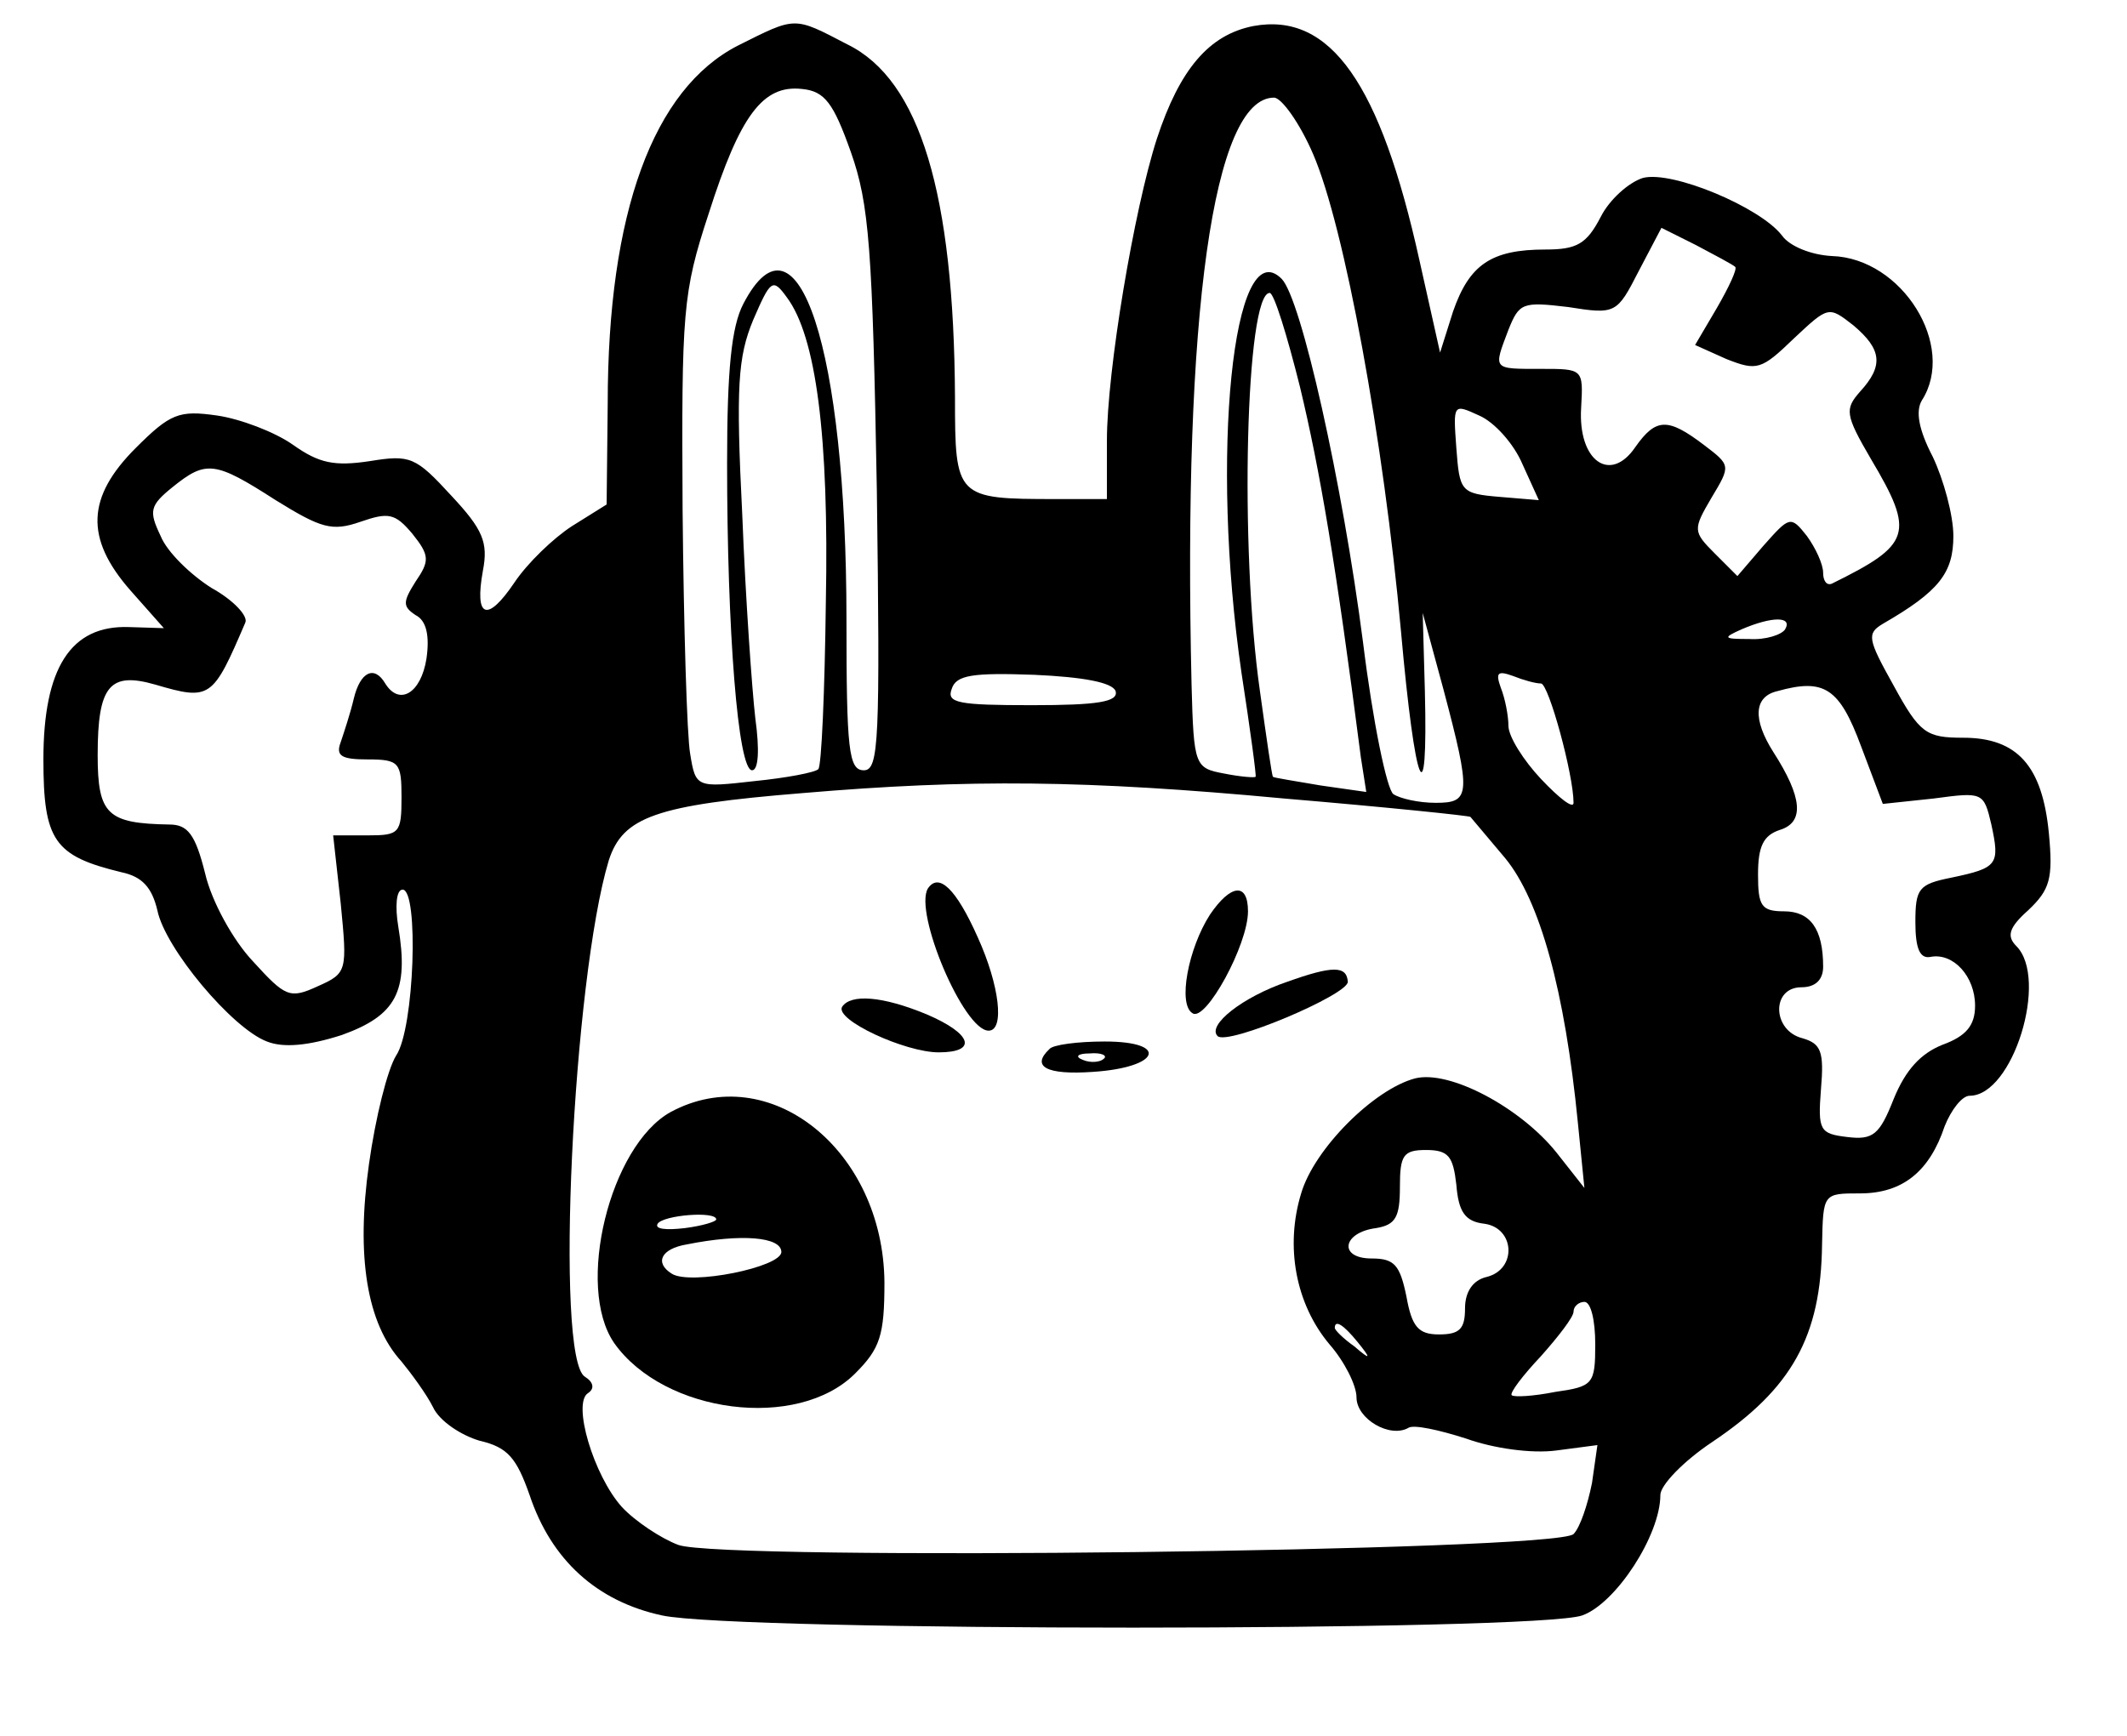 <?xml version="1.0" standalone="no"?>
<!DOCTYPE svg PUBLIC "-//W3C//DTD SVG 20010904//EN"
 "http://www.w3.org/TR/2001/REC-SVG-20010904/DTD/svg10.dtd">
<svg version="1.0" xmlns="http://www.w3.org/2000/svg"
 width="196pt" height="160pt" viewBox="0 0 196 160"
 preserveAspectRatio="xMidYMid meet">

<g transform="translate(0,160) scale(0.1,-0.1)"
fill="#000000" stroke="none">
<path d="M680 1558 c-78 -40 -120 -154 -120 -330 l-1 -93 -32 -20 c-17 -11
-41 -34 -53 -52 -25 -37 -37 -33 -29 11 5 26 0 38 -29 69 -33 36 -38 38 -75
32 -33 -5 -47 -2 -71 15 -17 12 -49 24 -70 27 -35 5 -43 2 -75 -30 -45 -45
-47 -83 -5 -131 l31 -35 -32 1 c-54 2 -79 -38 -79 -122 0 -75 10 -89 72 -104
19 -4 28 -14 33 -35 7 -35 69 -109 101 -121 15 -6 38 -4 69 6 50 18 62 40 52
100 -3 18 -2 34 4 34 15 0 11 -128 -6 -153 -8 -13 -19 -57 -25 -100 -12 -85
-2 -147 30 -182 9 -11 23 -30 29 -42 6 -13 26 -26 43 -31 26 -6 34 -16 46 -50
20 -60 62 -98 122 -111 69 -15 806 -15 848 0 31 11 72 74 72 111 0 9 21 31 48
49 73 49 100 97 101 182 1 47 1 47 35 47 39 0 64 20 78 62 6 15 16 28 23 28
40 0 73 108 43 138 -9 9 -7 17 11 33 20 19 23 29 19 71 -6 62 -29 88 -79 88
-34 0 -40 4 -64 48 -24 43 -25 48 -10 57 52 30 65 47 65 81 0 19 -9 52 -19 73
-13 25 -16 42 -10 52 32 50 -18 131 -83 133 -19 1 -39 9 -46 19 -20 26 -101
60 -128 53 -13 -4 -31 -20 -39 -36 -13 -25 -22 -30 -51 -30 -50 0 -70 -14 -85
-57 l-12 -38 -19 85 c-36 163 -82 229 -153 216 -41 -8 -68 -40 -89 -104 -21
-65 -46 -214 -46 -278 l0 -54 -47 0 c-92 0 -93 1 -93 94 -1 187 -32 292 -99
325 -50 26 -47 26 -101 -1z m104 -98 c17 -48 20 -89 24 -312 3 -231 2 -258
-12 -258 -14 0 -16 19 -16 139 0 249 -45 387 -95 291 -11 -21 -15 -61 -15
-147 0 -154 10 -283 23 -283 6 0 7 19 3 48 -3 26 -9 110 -12 187 -6 119 -4
146 10 180 16 37 18 39 31 21 27 -36 39 -128 36 -281 -1 -82 -4 -152 -7 -154
-3 -3 -29 -8 -59 -11 -53 -6 -54 -6 -59 25 -3 16 -6 118 -7 225 -1 183 0 200
24 273 29 91 50 119 86 115 21 -2 29 -13 45 -58z m426 -2 c29 -67 65 -264 81
-440 13 -146 25 -175 22 -55 l-2 72 19 -70 c26 -98 25 -105 -7 -105 -16 0 -33
4 -39 8 -6 4 -19 67 -28 140 -19 147 -57 317 -75 335 -45 45 -66 -164 -37
-363 8 -52 14 -96 13 -96 -1 -1 -14 0 -29 3 -27 5 -28 7 -30 82 -8 342 20 541
76 541 7 0 24 -24 36 -52z m389 -104 c2 -2 -6 -19 -17 -38 l-20 -34 29 -13
c28 -11 32 -10 62 19 32 30 32 30 55 12 26 -22 28 -37 6 -61 -14 -16 -14 -21
10 -62 41 -69 37 -79 -36 -115 -5 -2 -8 3 -8 10 0 8 -7 23 -15 34 -15 19 -16
18 -40 -9 l-24 -28 -21 21 c-20 20 -20 22 -3 51 18 30 18 30 -7 49 -33 25 -44
25 -63 -2 -23 -34 -53 -13 -50 36 2 36 2 36 -37 36 -45 0 -44 -1 -30 36 10 25
13 26 55 21 44 -7 45 -6 65 33 l21 40 32 -16 c17 -9 34 -18 36 -20z m-401
-111 c18 -75 33 -162 56 -341 l5 -32 -42 6 c-23 4 -43 7 -44 8 -1 1 -6 36 -12
79 -19 133 -13 367 9 367 4 0 16 -39 28 -87z m205 -71 l15 -33 -36 3 c-36 3
-37 5 -40 45 -3 41 -3 41 21 30 14 -6 32 -26 40 -45z m-1149 -33 c42 -26 52
-29 78 -20 26 9 32 8 48 -11 16 -20 16 -25 3 -44 -12 -19 -12 -23 0 -31 10 -5
13 -19 10 -40 -5 -32 -25 -44 -38 -23 -10 17 -23 11 -29 -14 -3 -13 -9 -31
-12 -40 -5 -13 1 -16 25 -16 29 0 31 -3 31 -35 0 -33 -2 -35 -31 -35 l-32 0 7
-63 c6 -62 6 -64 -21 -76 -26 -12 -30 -10 -60 23 -18 19 -38 55 -44 81 -9 36
-16 45 -33 45 -57 1 -66 9 -66 64 0 64 11 77 53 65 51 -15 53 -13 83 57 3 6
-11 21 -31 32 -19 12 -41 33 -47 48 -11 23 -10 28 11 45 31 25 39 24 95 -12z
m1391 -119 c-3 -5 -18 -10 -33 -9 -24 0 -25 1 -7 9 28 12 47 12 40 0z m-617
-57 c3 -10 -17 -13 -77 -13 -68 0 -79 2 -74 15 4 13 20 15 76 13 45 -2 72 -7
75 -15z m392 7 c7 0 30 -84 30 -110 0 -6 -13 4 -30 22 -16 17 -30 39 -30 49 0
9 -3 25 -7 35 -5 14 -3 16 11 11 10 -4 21 -7 26 -7z m295 -58 l20 -53 47 5
c45 6 46 6 53 -24 8 -37 6 -40 -37 -49 -30 -6 -33 -10 -33 -41 0 -24 4 -34 14
-32 21 4 41 -18 41 -45 0 -18 -8 -28 -30 -36 -20 -8 -34 -23 -45 -50 -13 -33
-19 -38 -43 -35 -25 3 -27 6 -24 44 3 35 0 42 -17 47 -28 7 -29 47 -1 47 13 0
20 7 20 19 0 35 -12 51 -36 51 -21 0 -24 5 -24 34 0 26 5 36 20 41 23 7 21 30
-6 72 -19 30 -18 51 4 56 43 12 57 3 77 -51z m-532 -48 c95 -8 172 -16 172
-17 1 -1 15 -18 32 -38 32 -39 55 -122 67 -244 l6 -60 -26 33 c-33 41 -98 76
-130 68 -38 -10 -93 -65 -105 -106 -15 -49 -5 -102 26 -139 14 -16 25 -38 25
-49 0 -20 31 -38 48 -28 5 3 28 -2 53 -10 25 -9 60 -14 83 -11 l38 5 -5 -35
c-4 -20 -11 -41 -17 -47 -16 -16 -785 -25 -825 -10 -16 6 -40 22 -52 35 -26
29 -46 96 -31 105 6 4 5 10 -3 15 -28 17 -11 367 22 476 13 40 43 51 179 62
153 13 261 12 443 -5z m159 -356 c2 -25 8 -34 26 -36 28 -4 30 -42 2 -49 -13
-3 -20 -14 -20 -29 0 -19 -5 -24 -24 -24 -19 0 -25 7 -30 35 -6 29 -11 35 -32
35 -31 0 -27 24 4 28 18 3 22 10 22 38 0 29 3 34 24 34 21 0 25 -6 28 -32z
m128 -147 c0 -37 -2 -39 -37 -44 -20 -4 -38 -5 -40 -3 -2 2 10 18 27 36 16 18
30 36 30 41 0 5 5 9 10 9 6 0 10 -17 10 -39z m-219 2 c13 -16 12 -17 -3 -4
-10 7 -18 15 -18 17 0 8 8 3 21 -13z"/>
<path d="M855 781 c-13 -22 33 -131 56 -131 15 0 10 42 -10 86 -20 45 -36 60
-46 45z"/>
<path d="M1115 757 c-20 -31 -30 -83 -16 -91 12 -8 51 63 51 94 0 27 -16 25
-35 -3z"/>
<path d="M1186 695 c-41 -14 -74 -40 -64 -50 9 -9 120 38 120 50 -1 15 -14 15
-56 0z"/>
<path d="M776 672 c-7 -12 58 -42 89 -42 36 0 31 17 -11 35 -41 17 -70 19 -78
7z"/>
<path d="M967 633 c-17 -16 -3 -24 40 -21 62 4 71 28 11 28 -25 0 -48 -3 -51
-7z m50 -9 c-3 -3 -12 -4 -19 -1 -8 3 -5 6 6 6 11 1 17 -2 13 -5z"/>
<path d="M618 575 c-56 -31 -88 -161 -52 -213 46 -65 169 -81 222 -28 23 23
27 35 27 84 -1 122 -106 206 -197 157z m42 -99 c0 -2 -13 -6 -29 -8 -17 -2
-28 -1 -25 4 5 8 54 12 54 4z m60 -30 c0 -14 -84 -31 -101 -20 -16 10 -10 23
14 27 50 10 87 7 87 -7z"/>
</g>
</svg>
